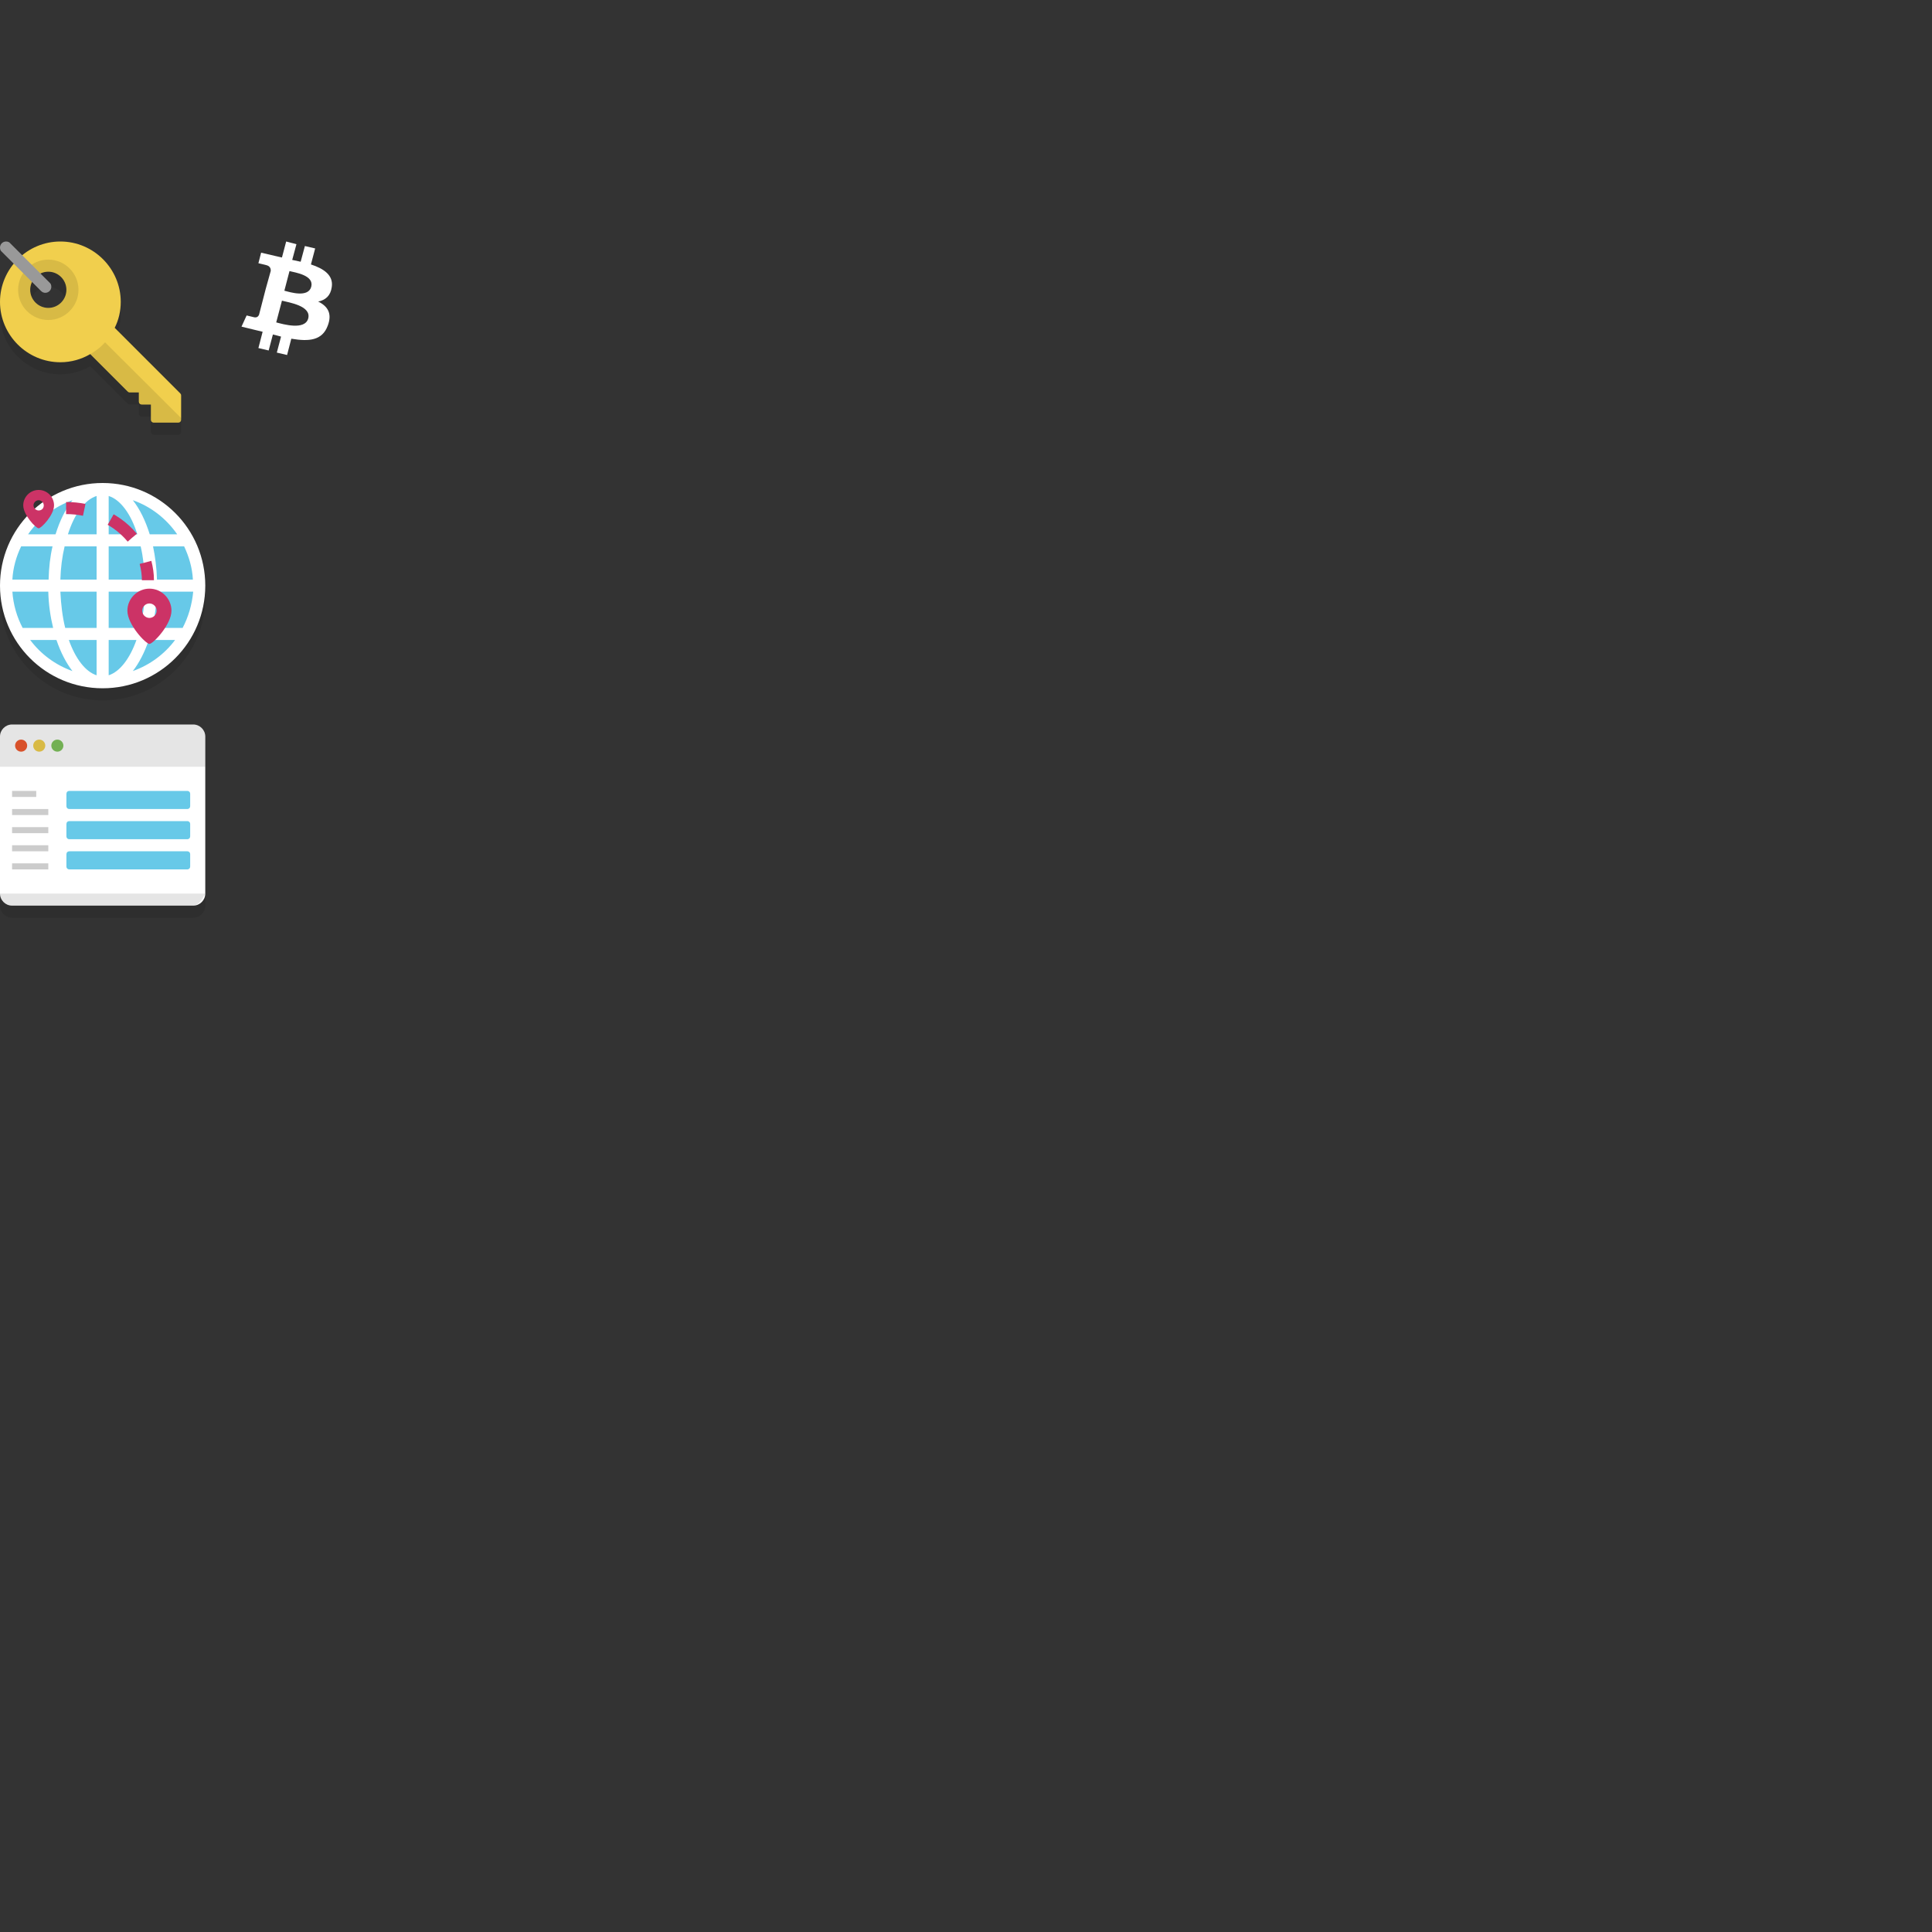 <?xml version="1.0" encoding="utf-8"?>
<!-- Generator: Adobe Illustrator 17.1.0, SVG Export Plug-In . SVG Version: 6.00 Build 0)  -->
<!DOCTYPE svg PUBLIC "-//W3C//DTD SVG 1.1//EN" "http://www.w3.org/Graphics/SVG/1.1/DTD/svg11.dtd">
<svg version="1.1" xmlns="http://www.w3.org/2000/svg" xmlns:xlink="http://www.w3.org/1999/xlink" x="0px" y="0px"
	 viewBox="0 0 640 640" style="enable-background:new 0 0 640 640;" xml:space="preserve">
<rect x="0" y="0" width="640" height="640" fill="#333333" stroke="none"/>
<g id="bitcoin">
	<g id="symbol_2_">
		<g>
			<path style="fill:#FFFFFF;" d="M109.9,95.1c0.6-3.9-2.6-6.1-6.9-7.5l1.4-5.3l-3.4-0.8l-1.4,5.2c-0.9-0.2-1.8-0.4-2.8-0.6l1.4-5.2
				L94.8,80l-1.4,5.3c-0.7-0.2-1.5-0.3-2.2-0.5l0,0l-4.7-1.1l-0.9,3.5c0,0,2.6,0.6,2.5,0.6c1.4,0.3,1.6,1.2,1.6,1.9L88,95.8
				c0.1,0,0.2,0.1,0.4,0.1c-0.1,0-0.2-0.1-0.4-0.1l-2.2,8.5c-0.2,0.4-0.6,1-1.6,0.8c0,0-2.5-0.6-2.5-0.6l-1.7,3.7l4.5,1.1
				c0.8,0.2,1.6,0.4,2.5,0.6l-1.4,5.4l3.4,0.8l1.4-5.3c0.9,0.2,1.9,0.5,2.7,0.7l-1.4,5.3l3.4,0.8l1.4-5.4c5.9,1,10.3,0.6,12.1-4.4
				c1.5-4-0.1-6.4-3.2-7.9C107.8,99.4,109.5,98,109.9,95.1z M102.1,105.5c-1.1,4-8.3,1.9-10.6,1.3l1.9-7.2
				C95.7,100.2,103.2,101.3,102.1,105.5z M103.1,95c-1,3.7-7,1.8-8.9,1.3l1.7-6.5C97.9,90.3,104.1,91.2,103.1,95z"/>
		</g>
	</g>
</g>
<g id="key">
	<g>
		<g id="Key_Shadow" style="opacity:0.102;">
			<g>
				<path style="fill-rule:evenodd;clip-rule:evenodd;fill:#010101;" d="M59.7,134.3L38,112.6c1.3-2.6,2-5.5,2-8.6c0-11-9-20-20-20
					C9,84,0,93,0,104c0,11,9,20,20,20c3.6,0,7-1,9.9-2.7l12.4,12.4l0,0c0.2,0.2,0.4,0.3,0.7,0.3h3v3c0,0.6,0.4,1,1,1h3v5
					c0,0.6,0.4,1,1,1h8c0.6,0,1-0.4,1-1v-8C60,134.7,59.9,134.5,59.7,134.3z M16,107c-3.3,0-6-2.7-6-6c0-3.3,2.7-6,6-6
					c3.3,0,6,2.7,6,6C22,104.3,19.3,107,16,107z"/>
			</g>
		</g>
		<g id="Key">
			<g>
				<path style="fill-rule:evenodd;clip-rule:evenodd;fill:#F1CF4D;" d="M59.7,130.3L38,108.6c1.3-2.6,2-5.5,2-8.6c0-11-9-20-20-20
					C9,80,0,89,0,100s9,20,20,20c3.6,0,7-1,9.9-2.7l12.4,12.4l0,0c0.2,0.2,0.4,0.3,0.7,0.3h3v3c0,0.6,0.4,1,1,1h3v5c0,0.6,0.4,1,1,1
					h8c0.6,0,1-0.4,1-1v-8C60,130.7,59.9,130.5,59.7,130.3z M16,102c-3.3,0-6-2.7-6-6c0-3.3,2.7-6,6-6c3.3,0,6,2.7,6,6
					C22,99.3,19.3,102,16,102z"/>
			</g>
		</g>
		<g id="Inner_Shadow_1_" style="opacity:0.102;">
			<g>
				<path style="fill-rule:evenodd;clip-rule:evenodd;fill:#010101;" d="M16,86c-5.5,0-10,4.5-10,10c0,5.5,4.5,10,10,10
					c5.5,0,10-4.5,10-10C26,90.5,21.5,86,16,86z M16,102c-3.3,0-6-2.7-6-6c0-3.3,2.7-6,6-6c3.3,0,6,2.7,6,6C22,99.3,19.3,102,16,102
					z M34.8,113.4c-1.5,1.7-3.4,3.1-5.4,4.2c0.2-0.1,0.4-0.2,0.6-0.3l12.4,12.4c0.2,0.2,0.4,0.3,0.7,0.3h3v3c0,0.6,0.4,1,1,1h3v5
					c0,0.6,0.4,1,1,1h8c0.6,0,1-0.4,1-1v-0.4L34.8,113.4z M26.5,118.9c0.3-0.1,0.5-0.2,0.7-0.3C27,118.7,26.7,118.8,26.5,118.9
					L26.5,118.9z"/>
			</g>
		</g>
		<g id="Ring">
			<g>
				<path style="fill-rule:evenodd;clip-rule:evenodd;fill:#999999;" d="M16.4,93.6l-13-13C3.1,80.2,2.6,80,2,80c-1.1,0-2,0.9-2,2
					c0,0.6,0.2,1.1,0.6,1.4l13,13l0,0c0.4,0.4,0.9,0.6,1.4,0.6c1.1,0,2-0.9,2-2C17,94.4,16.8,93.9,16.4,93.6z"/>
			</g>
		</g>
	</g>
</g>
<g id="globe">
	<g>
		<g>
			<g id="Money_Shadow_3_" style="opacity:0.102;">
				<g>
					<circle style="fill-rule:evenodd;clip-rule:evenodd;fill:#010101;" cx="34" cy="198" r="34"/>
				</g>
			</g>
			<g id="Blue_1_">
				<g>
					<circle style="fill-rule:evenodd;clip-rule:evenodd;fill:#67C9E8;" cx="34" cy="194" r="32"/>
				</g>
			</g>
			<g id="Globe_1_">
				<g>
					<path style="fill-rule:evenodd;clip-rule:evenodd;fill:#FFFFFF;" d="M34,160c-18.8,0-34,15.2-34,34c0,18.8,15.2,34,34,34
						s34-15.2,34-34C68,175.2,52.8,160,34,160z M61,181c1.6,3.4,2.7,7.1,2.9,11H52c-0.1-3.9-0.6-7.6-1.3-11L61,181L61,181z
						 M58.7,177h-9.1c-1.4-4.5-3.3-8.4-5.6-11.3C50,167.8,55.1,171.8,58.7,177z M36,164.3c3.9,1.2,7.4,6,9.5,12.7H36V164.3z M36,181
						h10.6c0.8,3.4,1.2,7.1,1.4,11H36V181z M48,196c-0.1,4.3-0.7,8.4-1.6,12H36v-12H48z M20,196h12v12H21.6
						C20.7,204.4,20.2,200.3,20,196z M20,192c0.1-3.9,0.6-7.6,1.4-11H32v11H20z M32,164.3V177h-9.5C24.6,170.3,28.1,165.5,32,164.3z
						 M24,165.7c-2.3,2.9-4.2,6.8-5.6,11.3H9.3C12.9,171.8,18,167.8,24,165.7z M7,181L7,181l10.4,0c-0.8,3.4-1.2,7.1-1.3,11h-12
						C4.3,188.1,5.4,184.3,7,181z M16,196c0.1,4.3,0.7,8.3,1.6,12H7.5c-1.9-3.6-3.1-7.7-3.4-12H16z M10,212h8.7
						c1.4,4.1,3.2,7.6,5.3,10.3C18.4,220.3,13.5,216.7,10,212z M22.8,212H32v11.7C28.3,222.5,25,218.2,22.8,212z M36,223.7V212h9.2
						C43,218.2,39.7,222.5,36,223.7z M44,222.3c2.1-2.7,3.9-6.2,5.3-10.3H58C54.5,216.7,49.6,220.3,44,222.3z M60.5,208H50.4
						c0.9-3.7,1.4-7.7,1.6-12h12C63.6,200.3,62.4,204.4,60.5,208z"/>
				</g>
			</g>
		</g>
		<g id="Location_3_">
			<g>
				<path style="fill-rule:evenodd;clip-rule:evenodd;fill:#CC3366;" d="M12.8,162.3c-2.8,0-5.1,2.3-5.1,5.1c0,3.2,4.2,7.6,5.1,7.6
					s5.1-4.4,5.1-7.6C17.9,164.6,15.6,162.3,12.8,162.3z M12.8,169.1c-0.9,0-1.7-0.8-1.7-1.7c0-0.9,0.8-1.7,1.7-1.7
					c0.9,0,1.7,0.8,1.7,1.7C14.5,168.4,13.8,169.1,12.8,169.1z"/>
			</g>
		</g>
		<g id="Location_1_">
			<g>
				<path style="fill-rule:evenodd;clip-rule:evenodd;fill:#CC3366;" d="M49.5,195c-4,0-7.3,3.3-7.3,7.3c0,4.6,6.1,11,7.3,11
					s7.3-6.4,7.3-11C56.8,198.3,53.5,195,49.5,195z M49.5,204.7c-1.3,0-2.4-1.1-2.4-2.4c0-1.3,1.1-2.4,2.4-2.4
					c1.3,0,2.4,1.1,2.4,2.4C51.9,203.6,50.8,204.7,49.5,204.7z"/>
			</g>
		</g>
		<g>
			<g>
				<path style="fill:none;stroke:#CC3366;stroke-width:4;stroke-miterlimit:10;" d="M49,192.2c0-2-0.3-4-0.8-5.9"/>
				<path style="fill:none;stroke:#CC3366;stroke-width:4;stroke-miterlimit:10;stroke-dasharray:9.374,9.374;" d="M43.8,178.1
					c-2.9-3.5-6.8-6.3-11.4-8"/>
				<path style="fill:none;stroke:#CC3366;stroke-width:4;stroke-miterlimit:10;" d="M27.9,168.9c-1.9-0.4-3.9-0.6-6-0.6"/>
			</g>
		</g>
	</g>
</g>
<g id="dashboard">
	<g>
		<g id="File_Browser_Shadow" style="opacity:0.102;">
			<g>
				<path style="fill-rule:evenodd;clip-rule:evenodd;fill:#010101;" d="M64,244H4c-2.2,0-4,1.8-4,4v52c0,2.2,1.8,4,4,4h60
					c2.2,0,4-1.8,4-4v-52C68,245.8,66.2,244,64,244z"/>
			</g>
		</g>
		<g id="File_Browser">
			<g>
				<path style="fill-rule:evenodd;clip-rule:evenodd;fill:#FFFFFF;" d="M64,240H4c-2.2,0-4,1.8-4,4v52c0,2.2,1.8,4,4,4h60
					c2.2,0,4-1.8,4-4v-52C68,241.8,66.2,240,64,240z"/>
			</g>
		</g>
		<g id="Red">
			<g>
				<circle style="fill-rule:evenodd;clip-rule:evenodd;fill:#F05A2F;" cx="7" cy="247" r="2"/>
			</g>
		</g>
		<g id="Yellow">
			<g>
				<circle style="fill-rule:evenodd;clip-rule:evenodd;fill:#F1CF4D;" cx="13" cy="247" r="2"/>
			</g>
		</g>
		<g id="Green">
			<g>
				<circle style="fill-rule:evenodd;clip-rule:evenodd;fill:#80C45E;" cx="19" cy="247" r="2"/>
			</g>
		</g>
		<g id="Header" style="opacity:0.102;">
			<g>
				<path style="fill-rule:evenodd;clip-rule:evenodd;fill:#010101;" d="M64,240H4c-2.2,0-4,1.8-4,4v10h68v-10
					C68,241.8,66.2,240,64,240z M4,300h60c2.2,0,4-4,4-4H0C0,298.2,1.8,300,4,300z"/>
			</g>
		</g>
		<g id="Text_3_" style="opacity:0.2;">
			<g>
				<path style="fill-rule:evenodd;clip-rule:evenodd;fill:#010101;" d="M12,262H4v2h8V262z M4,268v2h12v-2H4z M4,276h12v-2H4V276z
					 M4,282h12v-2H4V282z M4,288h12v-2H4V288z"/>
			</g>
		</g>
		<g id="Thumbs">
			<g>
				<path style="fill-rule:evenodd;clip-rule:evenodd;fill:#67C9E8;" d="M62,262H23c-0.6,0-1,0.4-1,1v4c0,0.6,0.4,1,1,1h39
					c0.6,0,1-0.4,1-1v-4C63,262.4,62.6,262,62,262z M62,272H23c-0.6,0-1,0.4-1,1v4c0,0.6,0.4,1,1,1h39c0.6,0,1-0.4,1-1v-4
					C63,272.4,62.6,272,62,272z M62,282H23c-0.6,0-1,0.4-1,1v4c0,0.6,0.4,1,1,1h39c0.6,0,1-0.4,1-1v-4C63,282.4,62.6,282,62,282z"/>
			</g>
		</g>
	</g>
</g>
<g id="guides" style="display:none;">
</g>
</svg>
